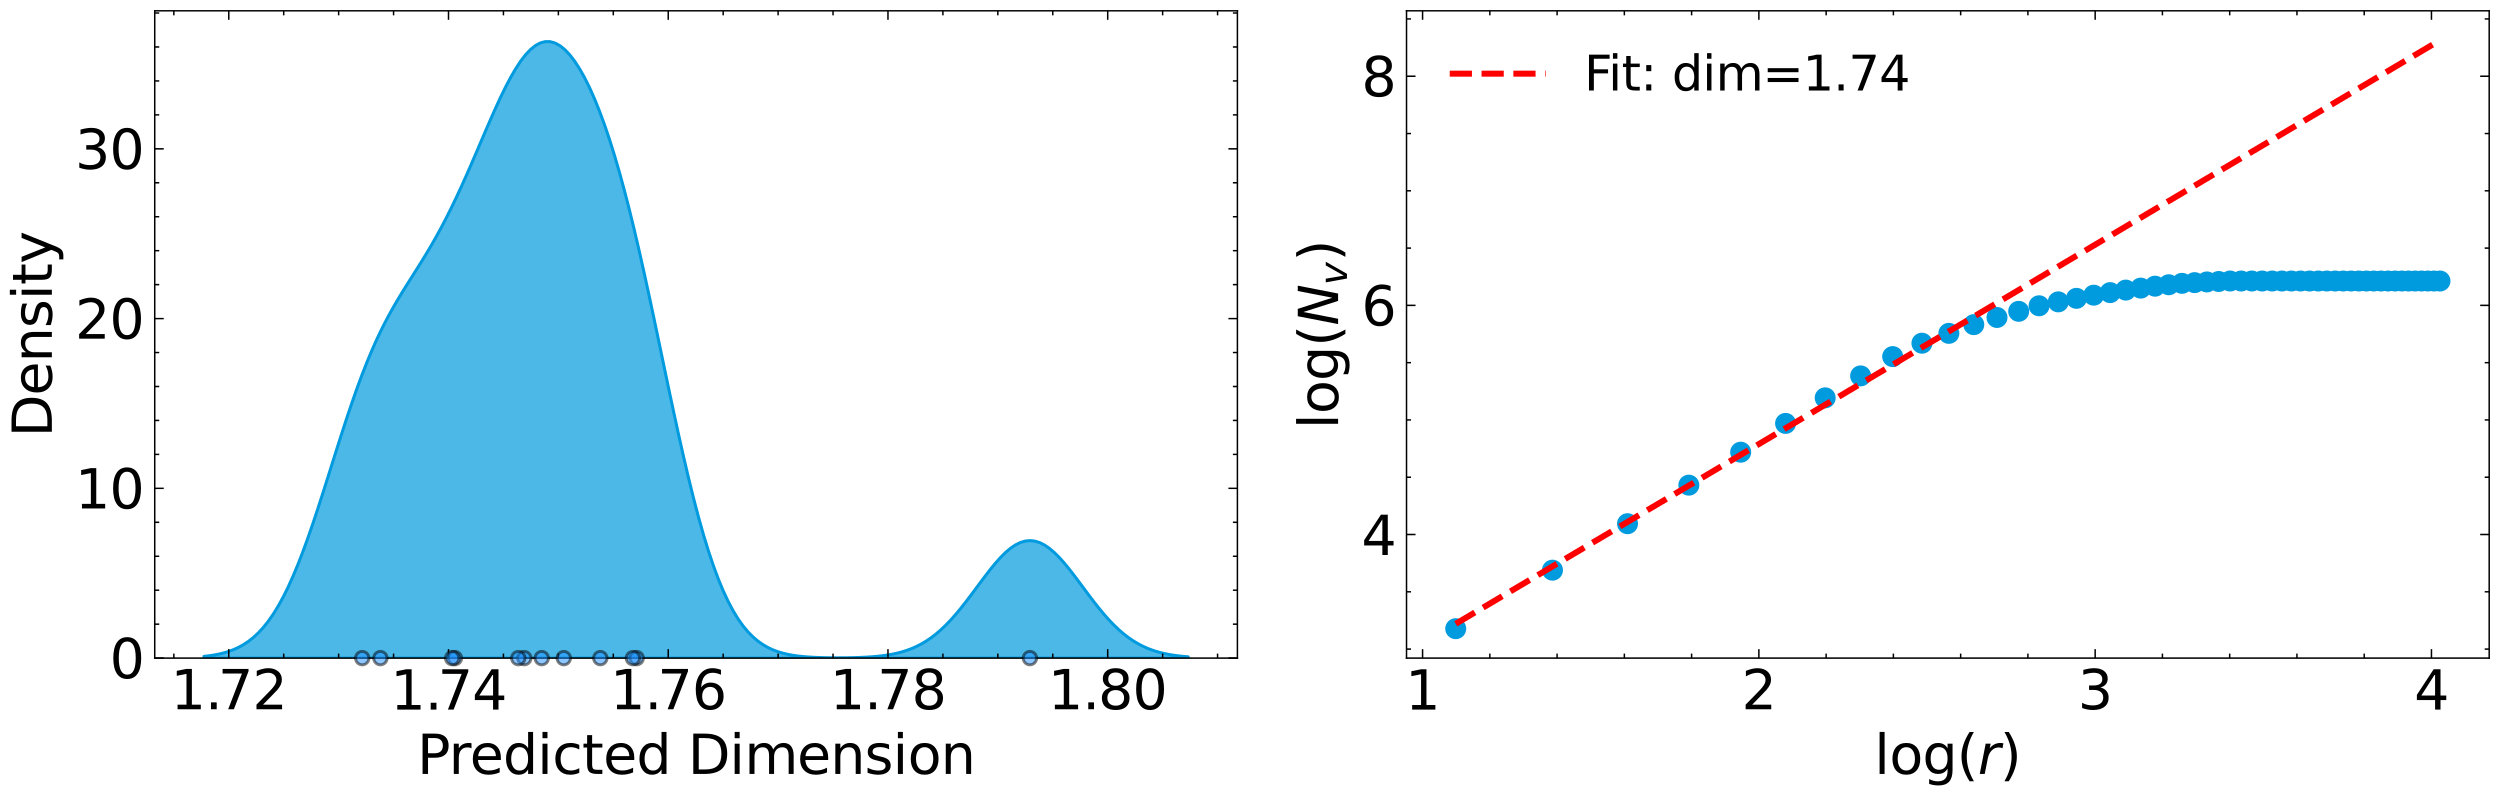 <?xml version="1.0" encoding="utf-8" standalone="no"?>
<!DOCTYPE svg PUBLIC "-//W3C//DTD SVG 1.1//EN"
  "http://www.w3.org/Graphics/SVG/1.1/DTD/svg11.dtd">
<svg xmlns:xlink="http://www.w3.org/1999/xlink" width="833.068pt" height="265.281pt" viewBox="0 0 833.068 265.281" xmlns="http://www.w3.org/2000/svg" version="1.1">
 <defs>
  <style type="text/css">*{stroke-linejoin: round; stroke-linecap: butt}</style>
 </defs>
 <g id="figure_1">
  <g id="patch_1">
   <path d="M 0 265.281 
L 833.068 265.281 
L 833.068 0 
L 0 0 
z
" style="fill: #ffffff"/>
  </g>
  <g id="axes_1">
   <g id="patch_2">
    <path d="M 51.561 219.3 
L 412.337 219.3 
L 412.337 3.6 
L 51.561 3.6 
z
" style="fill: #ffffff"/>
   </g>
   <g id="PolyCollection_1">
    <defs>
     <path id="m82ba8db205" d="M 67.96 -46.563 
L 67.96 -45.981 
L 69.608 -45.981 
L 71.256 -45.981 
L 72.904 -45.981 
L 74.552 -45.981 
L 76.2 -45.981 
L 77.848 -45.981 
L 79.496 -45.981 
L 81.145 -45.981 
L 82.793 -45.981 
L 84.441 -45.981 
L 86.089 -45.981 
L 87.737 -45.981 
L 89.385 -45.981 
L 91.033 -45.981 
L 92.682 -45.981 
L 94.33 -45.981 
L 95.978 -45.981 
L 97.626 -45.981 
L 99.274 -45.981 
L 100.922 -45.981 
L 102.57 -45.981 
L 104.218 -45.981 
L 105.867 -45.981 
L 107.515 -45.981 
L 109.163 -45.981 
L 110.811 -45.981 
L 112.459 -45.981 
L 114.107 -45.981 
L 115.755 -45.981 
L 117.404 -45.981 
L 119.052 -45.981 
L 120.7 -45.981 
L 122.348 -45.981 
L 123.996 -45.981 
L 125.644 -45.981 
L 127.292 -45.981 
L 128.94 -45.981 
L 130.589 -45.981 
L 132.237 -45.981 
L 133.885 -45.981 
L 135.533 -45.981 
L 137.181 -45.981 
L 138.829 -45.981 
L 140.477 -45.981 
L 142.126 -45.981 
L 143.774 -45.981 
L 145.422 -45.981 
L 147.07 -45.981 
L 148.718 -45.981 
L 150.366 -45.981 
L 152.014 -45.981 
L 153.662 -45.981 
L 155.311 -45.981 
L 156.959 -45.981 
L 158.607 -45.981 
L 160.255 -45.981 
L 161.903 -45.981 
L 163.551 -45.981 
L 165.199 -45.981 
L 166.848 -45.981 
L 168.496 -45.981 
L 170.144 -45.981 
L 171.792 -45.981 
L 173.44 -45.981 
L 175.088 -45.981 
L 176.736 -45.981 
L 178.384 -45.981 
L 180.033 -45.981 
L 181.681 -45.981 
L 183.329 -45.981 
L 184.977 -45.981 
L 186.625 -45.981 
L 188.273 -45.981 
L 189.921 -45.981 
L 191.57 -45.981 
L 193.218 -45.981 
L 194.866 -45.981 
L 196.514 -45.981 
L 198.162 -45.981 
L 199.81 -45.981 
L 201.458 -45.981 
L 203.107 -45.981 
L 204.755 -45.981 
L 206.403 -45.981 
L 208.051 -45.981 
L 209.699 -45.981 
L 211.347 -45.981 
L 212.995 -45.981 
L 214.643 -45.981 
L 216.292 -45.981 
L 217.94 -45.981 
L 219.588 -45.981 
L 221.236 -45.981 
L 222.884 -45.981 
L 224.532 -45.981 
L 226.18 -45.981 
L 227.829 -45.981 
L 229.477 -45.981 
L 231.125 -45.981 
L 232.773 -45.981 
L 234.421 -45.981 
L 236.069 -45.981 
L 237.717 -45.981 
L 239.365 -45.981 
L 241.014 -45.981 
L 242.662 -45.981 
L 244.31 -45.981 
L 245.958 -45.981 
L 247.606 -45.981 
L 249.254 -45.981 
L 250.902 -45.981 
L 252.551 -45.981 
L 254.199 -45.981 
L 255.847 -45.981 
L 257.495 -45.981 
L 259.143 -45.981 
L 260.791 -45.981 
L 262.439 -45.981 
L 264.087 -45.981 
L 265.736 -45.981 
L 267.384 -45.981 
L 269.032 -45.981 
L 270.68 -45.981 
L 272.328 -45.981 
L 273.976 -45.981 
L 275.624 -45.981 
L 277.273 -45.981 
L 278.921 -45.981 
L 280.569 -45.981 
L 282.217 -45.981 
L 283.865 -45.981 
L 285.513 -45.981 
L 287.161 -45.981 
L 288.809 -45.981 
L 290.458 -45.981 
L 292.106 -45.981 
L 293.754 -45.981 
L 295.402 -45.981 
L 297.05 -45.981 
L 298.698 -45.981 
L 300.346 -45.981 
L 301.995 -45.981 
L 303.643 -45.981 
L 305.291 -45.981 
L 306.939 -45.981 
L 308.587 -45.981 
L 310.235 -45.981 
L 311.883 -45.981 
L 313.531 -45.981 
L 315.18 -45.981 
L 316.828 -45.981 
L 318.476 -45.981 
L 320.124 -45.981 
L 321.772 -45.981 
L 323.42 -45.981 
L 325.068 -45.981 
L 326.717 -45.981 
L 328.365 -45.981 
L 330.013 -45.981 
L 331.661 -45.981 
L 333.309 -45.981 
L 334.957 -45.981 
L 336.605 -45.981 
L 338.253 -45.981 
L 339.902 -45.981 
L 341.55 -45.981 
L 343.198 -45.981 
L 344.846 -45.981 
L 346.494 -45.981 
L 348.142 -45.981 
L 349.79 -45.981 
L 351.439 -45.981 
L 353.087 -45.981 
L 354.735 -45.981 
L 356.383 -45.981 
L 358.031 -45.981 
L 359.679 -45.981 
L 361.327 -45.981 
L 362.975 -45.981 
L 364.624 -45.981 
L 366.272 -45.981 
L 367.92 -45.981 
L 369.568 -45.981 
L 371.216 -45.981 
L 372.864 -45.981 
L 374.512 -45.981 
L 376.161 -45.981 
L 377.809 -45.981 
L 379.457 -45.981 
L 381.105 -45.981 
L 382.753 -45.981 
L 384.401 -45.981 
L 386.049 -45.981 
L 387.697 -45.981 
L 389.346 -45.981 
L 390.994 -45.981 
L 392.642 -45.981 
L 394.29 -45.981 
L 395.938 -45.981 
L 395.938 -46.416 
L 395.938 -46.416 
L 394.29 -46.554 
L 392.642 -46.731 
L 390.994 -46.953 
L 389.346 -47.229 
L 387.697 -47.571 
L 386.049 -47.988 
L 384.401 -48.492 
L 382.753 -49.095 
L 381.105 -49.81 
L 379.457 -50.647 
L 377.809 -51.618 
L 376.161 -52.73 
L 374.512 -53.992 
L 372.864 -55.407 
L 371.216 -56.974 
L 369.568 -58.689 
L 367.92 -60.544 
L 366.272 -62.524 
L 364.624 -64.608 
L 362.975 -66.771 
L 361.327 -68.983 
L 359.679 -71.207 
L 358.031 -73.404 
L 356.383 -75.532 
L 354.735 -77.546 
L 353.087 -79.403 
L 351.439 -81.059 
L 349.79 -82.475 
L 348.142 -83.617 
L 346.494 -84.454 
L 344.846 -84.966 
L 343.198 -85.139 
L 341.55 -84.969 
L 339.902 -84.46 
L 338.253 -83.626 
L 336.605 -82.487 
L 334.957 -81.073 
L 333.309 -79.419 
L 331.661 -77.564 
L 330.013 -75.551 
L 328.365 -73.424 
L 326.717 -71.228 
L 325.068 -69.004 
L 323.42 -66.792 
L 321.772 -64.628 
L 320.124 -62.543 
L 318.476 -60.562 
L 316.828 -58.706 
L 315.18 -56.989 
L 313.531 -55.421 
L 311.883 -54.005 
L 310.235 -52.742 
L 308.587 -51.627 
L 306.939 -50.656 
L 305.291 -49.817 
L 303.643 -49.102 
L 301.995 -48.497 
L 300.346 -47.992 
L 298.698 -47.575 
L 297.05 -47.233 
L 295.402 -46.956 
L 293.754 -46.734 
L 292.106 -46.558 
L 290.458 -46.42 
L 288.809 -46.314 
L 287.161 -46.233 
L 285.513 -46.173 
L 283.865 -46.13 
L 282.217 -46.102 
L 280.569 -46.086 
L 278.921 -46.083 
L 277.273 -46.091 
L 275.624 -46.112 
L 273.976 -46.147 
L 272.328 -46.201 
L 270.68 -46.276 
L 269.032 -46.38 
L 267.384 -46.519 
L 265.736 -46.702 
L 264.087 -46.941 
L 262.439 -47.249 
L 260.791 -47.643 
L 259.143 -48.142 
L 257.495 -48.767 
L 255.847 -49.542 
L 254.199 -50.496 
L 252.551 -51.657 
L 250.902 -53.058 
L 249.254 -54.731 
L 247.606 -56.712 
L 245.958 -59.033 
L 244.31 -61.729 
L 242.662 -64.828 
L 241.014 -68.357 
L 239.365 -72.336 
L 237.717 -76.781 
L 236.069 -81.696 
L 234.421 -87.079 
L 232.773 -92.918 
L 231.125 -99.188 
L 229.477 -105.856 
L 227.829 -112.879 
L 226.18 -120.204 
L 224.532 -127.77 
L 222.884 -135.511 
L 221.236 -143.357 
L 219.588 -151.234 
L 217.94 -159.073 
L 216.292 -166.803 
L 214.643 -174.361 
L 212.995 -181.692 
L 211.347 -188.745 
L 209.699 -195.483 
L 208.051 -201.874 
L 206.403 -207.898 
L 204.755 -213.541 
L 203.107 -218.796 
L 201.458 -223.662 
L 199.81 -228.141 
L 198.162 -232.234 
L 196.514 -235.946 
L 194.866 -239.276 
L 193.218 -242.222 
L 191.57 -244.78 
L 189.921 -246.942 
L 188.273 -248.697 
L 186.625 -250.032 
L 184.977 -250.936 
L 183.329 -251.398 
L 181.681 -251.409 
L 180.033 -250.968 
L 178.384 -250.076 
L 176.736 -248.743 
L 175.088 -246.988 
L 173.44 -244.834 
L 171.792 -242.313 
L 170.144 -239.463 
L 168.496 -236.328 
L 166.848 -232.954 
L 165.199 -229.39 
L 163.551 -225.684 
L 161.903 -221.885 
L 160.255 -218.039 
L 158.607 -214.187 
L 156.959 -210.366 
L 155.311 -206.61 
L 153.662 -202.946 
L 152.014 -199.393 
L 150.366 -195.967 
L 148.718 -192.678 
L 147.07 -189.527 
L 145.422 -186.511 
L 143.774 -183.621 
L 142.126 -180.84 
L 140.477 -178.148 
L 138.829 -175.517 
L 137.181 -172.915 
L 135.533 -170.308 
L 133.885 -167.656 
L 132.237 -164.919 
L 130.589 -162.059 
L 128.94 -159.037 
L 127.292 -155.819 
L 125.644 -152.379 
L 123.996 -148.696 
L 122.348 -144.758 
L 120.7 -140.563 
L 119.052 -136.12 
L 117.404 -131.448 
L 115.755 -126.576 
L 114.107 -121.54 
L 112.459 -116.387 
L 110.811 -111.167 
L 109.163 -105.933 
L 107.515 -100.74 
L 105.867 -95.644 
L 104.218 -90.696 
L 102.57 -85.942 
L 100.922 -81.424 
L 99.274 -77.176 
L 97.626 -73.223 
L 95.978 -69.583 
L 94.33 -66.267 
L 92.682 -63.276 
L 91.033 -60.607 
L 89.385 -58.249 
L 87.737 -56.186 
L 86.089 -54.4 
L 84.441 -52.869 
L 82.793 -51.57 
L 81.145 -50.477 
L 79.496 -49.568 
L 77.848 -48.819 
L 76.2 -48.207 
L 74.552 -47.712 
L 72.904 -47.316 
L 71.256 -47.002 
L 69.608 -46.755 
L 67.96 -46.563 
z
" style="stroke: #009ade"/>
    </defs>
    <g clip-path="url(#pd7ff4233c7)">
     <use xlink:href="#m82ba8db205" x="0" y="265.281" style="fill: #009ade; fill-opacity: 0.7; stroke: #009ade"/>
    </g>
   </g>
   <g id="matplotlib.axis_1">
    <g id="xtick_1">
     <g id="line2d_1">
      <defs>
       <path id="m16990b7c4b" d="M 0 0 
L 0 -3 
" style="stroke: #000000; stroke-width: 0.5"/>
      </defs>
      <g>
       <use xlink:href="#m16990b7c4b" x="76.233" y="219.3" style="stroke: #000000; stroke-width: 0.5"/>
      </g>
     </g>
     <g id="line2d_2">
      <defs>
       <path id="m3d08ae9258" d="M 0 0 
L 0 3 
" style="stroke: #000000; stroke-width: 0.5"/>
      </defs>
      <g>
       <use xlink:href="#m3d08ae9258" x="76.233" y="3.6" style="stroke: #000000; stroke-width: 0.5"/>
      </g>
     </g>
     <g id="text_1">
      <!-- $\mathdefault{1.72}$ -->
      <g transform="translate(56.883 236.477) scale(0.18 -0.18)">
       <defs>
        <path id="DejaVuSans-31" d="M 794 531 
L 1825 531 
L 1825 4091 
L 703 3866 
L 703 4441 
L 1819 4666 
L 2450 4666 
L 2450 531 
L 3481 531 
L 3481 0 
L 794 0 
L 794 531 
z
" transform="scale(0.016)"/>
        <path id="DejaVuSans-2e" d="M 684 794 
L 1344 794 
L 1344 0 
L 684 0 
L 684 794 
z
" transform="scale(0.016)"/>
        <path id="DejaVuSans-37" d="M 525 4666 
L 3525 4666 
L 3525 4397 
L 1831 0 
L 1172 0 
L 2766 4134 
L 525 4134 
L 525 4666 
z
" transform="scale(0.016)"/>
        <path id="DejaVuSans-32" d="M 1228 531 
L 3431 531 
L 3431 0 
L 469 0 
L 469 531 
Q 828 903 1448 1529 
Q 2069 2156 2228 2338 
Q 2531 2678 2651 2914 
Q 2772 3150 2772 3378 
Q 2772 3750 2511 3984 
Q 2250 4219 1831 4219 
Q 1534 4219 1204 4116 
Q 875 4013 500 3803 
L 500 4441 
Q 881 4594 1212 4672 
Q 1544 4750 1819 4750 
Q 2544 4750 2975 4387 
Q 3406 4025 3406 3419 
Q 3406 3131 3298 2873 
Q 3191 2616 2906 2266 
Q 2828 2175 2409 1742 
Q 1991 1309 1228 531 
z
" transform="scale(0.016)"/>
       </defs>
       <use xlink:href="#DejaVuSans-31" transform="translate(0 0.781)"/>
       <use xlink:href="#DejaVuSans-2e" transform="translate(63.623 0.781)"/>
       <use xlink:href="#DejaVuSans-37" transform="translate(87.66 0.781)"/>
       <use xlink:href="#DejaVuSans-32" transform="translate(151.283 0.781)"/>
      </g>
     </g>
    </g>
    <g id="xtick_2">
     <g id="line2d_3">
      <g>
       <use xlink:href="#m16990b7c4b" x="149.453" y="219.3" style="stroke: #000000; stroke-width: 0.5"/>
      </g>
     </g>
     <g id="line2d_4">
      <g>
       <use xlink:href="#m3d08ae9258" x="149.453" y="3.6" style="stroke: #000000; stroke-width: 0.5"/>
      </g>
     </g>
     <g id="text_2">
      <!-- $\mathdefault{1.74}$ -->
      <g transform="translate(130.103 236.477) scale(0.18 -0.18)">
       <defs>
        <path id="DejaVuSans-34" d="M 2419 4116 
L 825 1625 
L 2419 1625 
L 2419 4116 
z
M 2253 4666 
L 3047 4666 
L 3047 1625 
L 3713 1625 
L 3713 1100 
L 3047 1100 
L 3047 0 
L 2419 0 
L 2419 1100 
L 313 1100 
L 313 1709 
L 2253 4666 
z
" transform="scale(0.016)"/>
       </defs>
       <use xlink:href="#DejaVuSans-31" transform="translate(0 0.094)"/>
       <use xlink:href="#DejaVuSans-2e" transform="translate(63.623 0.094)"/>
       <use xlink:href="#DejaVuSans-37" transform="translate(87.66 0.094)"/>
       <use xlink:href="#DejaVuSans-34" transform="translate(151.283 0.094)"/>
      </g>
     </g>
    </g>
    <g id="xtick_3">
     <g id="line2d_5">
      <g>
       <use xlink:href="#m16990b7c4b" x="222.674" y="219.3" style="stroke: #000000; stroke-width: 0.5"/>
      </g>
     </g>
     <g id="line2d_6">
      <g>
       <use xlink:href="#m3d08ae9258" x="222.674" y="3.6" style="stroke: #000000; stroke-width: 0.5"/>
      </g>
     </g>
     <g id="text_3">
      <!-- $\mathdefault{1.76}$ -->
      <g transform="translate(203.324 236.477) scale(0.18 -0.18)">
       <defs>
        <path id="DejaVuSans-36" d="M 2113 2584 
Q 1688 2584 1439 2293 
Q 1191 2003 1191 1497 
Q 1191 994 1439 701 
Q 1688 409 2113 409 
Q 2538 409 2786 701 
Q 3034 994 3034 1497 
Q 3034 2003 2786 2293 
Q 2538 2584 2113 2584 
z
M 3366 4563 
L 3366 3988 
Q 3128 4100 2886 4159 
Q 2644 4219 2406 4219 
Q 1781 4219 1451 3797 
Q 1122 3375 1075 2522 
Q 1259 2794 1537 2939 
Q 1816 3084 2150 3084 
Q 2853 3084 3261 2657 
Q 3669 2231 3669 1497 
Q 3669 778 3244 343 
Q 2819 -91 2113 -91 
Q 1303 -91 875 529 
Q 447 1150 447 2328 
Q 447 3434 972 4092 
Q 1497 4750 2381 4750 
Q 2619 4750 2861 4703 
Q 3103 4656 3366 4563 
z
" transform="scale(0.016)"/>
       </defs>
       <use xlink:href="#DejaVuSans-31" transform="translate(0 0.781)"/>
       <use xlink:href="#DejaVuSans-2e" transform="translate(63.623 0.781)"/>
       <use xlink:href="#DejaVuSans-37" transform="translate(87.66 0.781)"/>
       <use xlink:href="#DejaVuSans-36" transform="translate(151.283 0.781)"/>
      </g>
     </g>
    </g>
    <g id="xtick_4">
     <g id="line2d_7">
      <g>
       <use xlink:href="#m16990b7c4b" x="295.894" y="219.3" style="stroke: #000000; stroke-width: 0.5"/>
      </g>
     </g>
     <g id="line2d_8">
      <g>
       <use xlink:href="#m3d08ae9258" x="295.894" y="3.6" style="stroke: #000000; stroke-width: 0.5"/>
      </g>
     </g>
     <g id="text_4">
      <!-- $\mathdefault{1.78}$ -->
      <g transform="translate(276.544 236.477) scale(0.18 -0.18)">
       <defs>
        <path id="DejaVuSans-38" d="M 2034 2216 
Q 1584 2216 1326 1975 
Q 1069 1734 1069 1313 
Q 1069 891 1326 650 
Q 1584 409 2034 409 
Q 2484 409 2743 651 
Q 3003 894 3003 1313 
Q 3003 1734 2745 1975 
Q 2488 2216 2034 2216 
z
M 1403 2484 
Q 997 2584 770 2862 
Q 544 3141 544 3541 
Q 544 4100 942 4425 
Q 1341 4750 2034 4750 
Q 2731 4750 3128 4425 
Q 3525 4100 3525 3541 
Q 3525 3141 3298 2862 
Q 3072 2584 2669 2484 
Q 3125 2378 3379 2068 
Q 3634 1759 3634 1313 
Q 3634 634 3220 271 
Q 2806 -91 2034 -91 
Q 1263 -91 848 271 
Q 434 634 434 1313 
Q 434 1759 690 2068 
Q 947 2378 1403 2484 
z
M 1172 3481 
Q 1172 3119 1398 2916 
Q 1625 2713 2034 2713 
Q 2441 2713 2670 2916 
Q 2900 3119 2900 3481 
Q 2900 3844 2670 4047 
Q 2441 4250 2034 4250 
Q 1625 4250 1398 4047 
Q 1172 3844 1172 3481 
z
" transform="scale(0.016)"/>
       </defs>
       <use xlink:href="#DejaVuSans-31" transform="translate(0 0.781)"/>
       <use xlink:href="#DejaVuSans-2e" transform="translate(63.623 0.781)"/>
       <use xlink:href="#DejaVuSans-37" transform="translate(87.66 0.781)"/>
       <use xlink:href="#DejaVuSans-38" transform="translate(151.283 0.781)"/>
      </g>
     </g>
    </g>
    <g id="xtick_5">
     <g id="line2d_9">
      <g>
       <use xlink:href="#m16990b7c4b" x="369.115" y="219.3" style="stroke: #000000; stroke-width: 0.5"/>
      </g>
     </g>
     <g id="line2d_10">
      <g>
       <use xlink:href="#m3d08ae9258" x="369.115" y="3.6" style="stroke: #000000; stroke-width: 0.5"/>
      </g>
     </g>
     <g id="text_5">
      <!-- $\mathdefault{1.80}$ -->
      <g transform="translate(349.225 236.477) scale(0.18 -0.18)">
       <defs>
        <path id="DejaVuSans-30" d="M 2034 4250 
Q 1547 4250 1301 3770 
Q 1056 3291 1056 2328 
Q 1056 1369 1301 889 
Q 1547 409 2034 409 
Q 2525 409 2770 889 
Q 3016 1369 3016 2328 
Q 3016 3291 2770 3770 
Q 2525 4250 2034 4250 
z
M 2034 4750 
Q 2819 4750 3233 4129 
Q 3647 3509 3647 2328 
Q 3647 1150 3233 529 
Q 2819 -91 2034 -91 
Q 1250 -91 836 529 
Q 422 1150 422 2328 
Q 422 3509 836 4129 
Q 1250 4750 2034 4750 
z
" transform="scale(0.016)"/>
       </defs>
       <use xlink:href="#DejaVuSans-31" transform="translate(0 0.781)"/>
       <use xlink:href="#DejaVuSans-2e" transform="translate(63.623 0.781)"/>
       <use xlink:href="#DejaVuSans-38" transform="translate(92.785 0.781)"/>
       <use xlink:href="#DejaVuSans-30" transform="translate(156.408 0.781)"/>
      </g>
     </g>
    </g>
    <g id="xtick_6">
     <g id="line2d_11">
      <defs>
       <path id="m9a72160977" d="M 0 0 
L 0 -1.5 
" style="stroke: #000000; stroke-width: 0.5"/>
      </defs>
      <g>
       <use xlink:href="#m9a72160977" x="57.928" y="219.3" style="stroke: #000000; stroke-width: 0.5"/>
      </g>
     </g>
     <g id="line2d_12">
      <defs>
       <path id="m56d1da1049" d="M 0 0 
L 0 1.5 
" style="stroke: #000000; stroke-width: 0.5"/>
      </defs>
      <g>
       <use xlink:href="#m56d1da1049" x="57.928" y="3.6" style="stroke: #000000; stroke-width: 0.5"/>
      </g>
     </g>
    </g>
    <g id="xtick_7">
     <g id="line2d_13">
      <g>
       <use xlink:href="#m9a72160977" x="94.538" y="219.3" style="stroke: #000000; stroke-width: 0.5"/>
      </g>
     </g>
     <g id="line2d_14">
      <g>
       <use xlink:href="#m56d1da1049" x="94.538" y="3.6" style="stroke: #000000; stroke-width: 0.5"/>
      </g>
     </g>
    </g>
    <g id="xtick_8">
     <g id="line2d_15">
      <g>
       <use xlink:href="#m9a72160977" x="112.843" y="219.3" style="stroke: #000000; stroke-width: 0.5"/>
      </g>
     </g>
     <g id="line2d_16">
      <g>
       <use xlink:href="#m56d1da1049" x="112.843" y="3.6" style="stroke: #000000; stroke-width: 0.5"/>
      </g>
     </g>
    </g>
    <g id="xtick_9">
     <g id="line2d_17">
      <g>
       <use xlink:href="#m9a72160977" x="131.148" y="219.3" style="stroke: #000000; stroke-width: 0.5"/>
      </g>
     </g>
     <g id="line2d_18">
      <g>
       <use xlink:href="#m56d1da1049" x="131.148" y="3.6" style="stroke: #000000; stroke-width: 0.5"/>
      </g>
     </g>
    </g>
    <g id="xtick_10">
     <g id="line2d_19">
      <g>
       <use xlink:href="#m9a72160977" x="167.759" y="219.3" style="stroke: #000000; stroke-width: 0.5"/>
      </g>
     </g>
     <g id="line2d_20">
      <g>
       <use xlink:href="#m56d1da1049" x="167.759" y="3.6" style="stroke: #000000; stroke-width: 0.5"/>
      </g>
     </g>
    </g>
    <g id="xtick_11">
     <g id="line2d_21">
      <g>
       <use xlink:href="#m9a72160977" x="186.064" y="219.3" style="stroke: #000000; stroke-width: 0.5"/>
      </g>
     </g>
     <g id="line2d_22">
      <g>
       <use xlink:href="#m56d1da1049" x="186.064" y="3.6" style="stroke: #000000; stroke-width: 0.5"/>
      </g>
     </g>
    </g>
    <g id="xtick_12">
     <g id="line2d_23">
      <g>
       <use xlink:href="#m9a72160977" x="204.369" y="219.3" style="stroke: #000000; stroke-width: 0.5"/>
      </g>
     </g>
     <g id="line2d_24">
      <g>
       <use xlink:href="#m56d1da1049" x="204.369" y="3.6" style="stroke: #000000; stroke-width: 0.5"/>
      </g>
     </g>
    </g>
    <g id="xtick_13">
     <g id="line2d_25">
      <g>
       <use xlink:href="#m9a72160977" x="240.979" y="219.3" style="stroke: #000000; stroke-width: 0.5"/>
      </g>
     </g>
     <g id="line2d_26">
      <g>
       <use xlink:href="#m56d1da1049" x="240.979" y="3.6" style="stroke: #000000; stroke-width: 0.5"/>
      </g>
     </g>
    </g>
    <g id="xtick_14">
     <g id="line2d_27">
      <g>
       <use xlink:href="#m9a72160977" x="259.284" y="219.3" style="stroke: #000000; stroke-width: 0.5"/>
      </g>
     </g>
     <g id="line2d_28">
      <g>
       <use xlink:href="#m56d1da1049" x="259.284" y="3.6" style="stroke: #000000; stroke-width: 0.5"/>
      </g>
     </g>
    </g>
    <g id="xtick_15">
     <g id="line2d_29">
      <g>
       <use xlink:href="#m9a72160977" x="277.589" y="219.3" style="stroke: #000000; stroke-width: 0.5"/>
      </g>
     </g>
     <g id="line2d_30">
      <g>
       <use xlink:href="#m56d1da1049" x="277.589" y="3.6" style="stroke: #000000; stroke-width: 0.5"/>
      </g>
     </g>
    </g>
    <g id="xtick_16">
     <g id="line2d_31">
      <g>
       <use xlink:href="#m9a72160977" x="314.199" y="219.3" style="stroke: #000000; stroke-width: 0.5"/>
      </g>
     </g>
     <g id="line2d_32">
      <g>
       <use xlink:href="#m56d1da1049" x="314.199" y="3.6" style="stroke: #000000; stroke-width: 0.5"/>
      </g>
     </g>
    </g>
    <g id="xtick_17">
     <g id="line2d_33">
      <g>
       <use xlink:href="#m9a72160977" x="332.504" y="219.3" style="stroke: #000000; stroke-width: 0.5"/>
      </g>
     </g>
     <g id="line2d_34">
      <g>
       <use xlink:href="#m56d1da1049" x="332.504" y="3.6" style="stroke: #000000; stroke-width: 0.5"/>
      </g>
     </g>
    </g>
    <g id="xtick_18">
     <g id="line2d_35">
      <g>
       <use xlink:href="#m9a72160977" x="350.809" y="219.3" style="stroke: #000000; stroke-width: 0.5"/>
      </g>
     </g>
     <g id="line2d_36">
      <g>
       <use xlink:href="#m56d1da1049" x="350.809" y="3.6" style="stroke: #000000; stroke-width: 0.5"/>
      </g>
     </g>
    </g>
    <g id="xtick_19">
     <g id="line2d_37">
      <g>
       <use xlink:href="#m9a72160977" x="387.42" y="219.3" style="stroke: #000000; stroke-width: 0.5"/>
      </g>
     </g>
     <g id="line2d_38">
      <g>
       <use xlink:href="#m56d1da1049" x="387.42" y="3.6" style="stroke: #000000; stroke-width: 0.5"/>
      </g>
     </g>
    </g>
    <g id="xtick_20">
     <g id="line2d_39">
      <g>
       <use xlink:href="#m9a72160977" x="405.725" y="219.3" style="stroke: #000000; stroke-width: 0.5"/>
      </g>
     </g>
     <g id="line2d_40">
      <g>
       <use xlink:href="#m56d1da1049" x="405.725" y="3.6" style="stroke: #000000; stroke-width: 0.5"/>
      </g>
     </g>
    </g>
    <g id="text_6">
     <!-- Predicted Dimension -->
     <g transform="translate(139.004 257.898) scale(0.18 -0.18)">
      <defs>
       <path id="DejaVuSans-50" d="M 1259 4147 
L 1259 2394 
L 2053 2394 
Q 2494 2394 2734 2622 
Q 2975 2850 2975 3272 
Q 2975 3691 2734 3919 
Q 2494 4147 2053 4147 
L 1259 4147 
z
M 628 4666 
L 2053 4666 
Q 2838 4666 3239 4311 
Q 3641 3956 3641 3272 
Q 3641 2581 3239 2228 
Q 2838 1875 2053 1875 
L 1259 1875 
L 1259 0 
L 628 0 
L 628 4666 
z
" transform="scale(0.016)"/>
       <path id="DejaVuSans-72" d="M 2631 2963 
Q 2534 3019 2420 3045 
Q 2306 3072 2169 3072 
Q 1681 3072 1420 2755 
Q 1159 2438 1159 1844 
L 1159 0 
L 581 0 
L 581 3500 
L 1159 3500 
L 1159 2956 
Q 1341 3275 1631 3429 
Q 1922 3584 2338 3584 
Q 2397 3584 2469 3576 
Q 2541 3569 2628 3553 
L 2631 2963 
z
" transform="scale(0.016)"/>
       <path id="DejaVuSans-65" d="M 3597 1894 
L 3597 1613 
L 953 1613 
Q 991 1019 1311 708 
Q 1631 397 2203 397 
Q 2534 397 2845 478 
Q 3156 559 3463 722 
L 3463 178 
Q 3153 47 2828 -22 
Q 2503 -91 2169 -91 
Q 1331 -91 842 396 
Q 353 884 353 1716 
Q 353 2575 817 3079 
Q 1281 3584 2069 3584 
Q 2775 3584 3186 3129 
Q 3597 2675 3597 1894 
z
M 3022 2063 
Q 3016 2534 2758 2815 
Q 2500 3097 2075 3097 
Q 1594 3097 1305 2825 
Q 1016 2553 972 2059 
L 3022 2063 
z
" transform="scale(0.016)"/>
       <path id="DejaVuSans-64" d="M 2906 2969 
L 2906 4863 
L 3481 4863 
L 3481 0 
L 2906 0 
L 2906 525 
Q 2725 213 2448 61 
Q 2172 -91 1784 -91 
Q 1150 -91 751 415 
Q 353 922 353 1747 
Q 353 2572 751 3078 
Q 1150 3584 1784 3584 
Q 2172 3584 2448 3432 
Q 2725 3281 2906 2969 
z
M 947 1747 
Q 947 1113 1208 752 
Q 1469 391 1925 391 
Q 2381 391 2643 752 
Q 2906 1113 2906 1747 
Q 2906 2381 2643 2742 
Q 2381 3103 1925 3103 
Q 1469 3103 1208 2742 
Q 947 2381 947 1747 
z
" transform="scale(0.016)"/>
       <path id="DejaVuSans-69" d="M 603 3500 
L 1178 3500 
L 1178 0 
L 603 0 
L 603 3500 
z
M 603 4863 
L 1178 4863 
L 1178 4134 
L 603 4134 
L 603 4863 
z
" transform="scale(0.016)"/>
       <path id="DejaVuSans-63" d="M 3122 3366 
L 3122 2828 
Q 2878 2963 2633 3030 
Q 2388 3097 2138 3097 
Q 1578 3097 1268 2742 
Q 959 2388 959 1747 
Q 959 1106 1268 751 
Q 1578 397 2138 397 
Q 2388 397 2633 464 
Q 2878 531 3122 666 
L 3122 134 
Q 2881 22 2623 -34 
Q 2366 -91 2075 -91 
Q 1284 -91 818 406 
Q 353 903 353 1747 
Q 353 2603 823 3093 
Q 1294 3584 2113 3584 
Q 2378 3584 2631 3529 
Q 2884 3475 3122 3366 
z
" transform="scale(0.016)"/>
       <path id="DejaVuSans-74" d="M 1172 4494 
L 1172 3500 
L 2356 3500 
L 2356 3053 
L 1172 3053 
L 1172 1153 
Q 1172 725 1289 603 
Q 1406 481 1766 481 
L 2356 481 
L 2356 0 
L 1766 0 
Q 1100 0 847 248 
Q 594 497 594 1153 
L 594 3053 
L 172 3053 
L 172 3500 
L 594 3500 
L 594 4494 
L 1172 4494 
z
" transform="scale(0.016)"/>
       <path id="DejaVuSans-20" transform="scale(0.016)"/>
       <path id="DejaVuSans-44" d="M 1259 4147 
L 1259 519 
L 2022 519 
Q 2988 519 3436 956 
Q 3884 1394 3884 2338 
Q 3884 3275 3436 3711 
Q 2988 4147 2022 4147 
L 1259 4147 
z
M 628 4666 
L 1925 4666 
Q 3281 4666 3915 4102 
Q 4550 3538 4550 2338 
Q 4550 1131 3912 565 
Q 3275 0 1925 0 
L 628 0 
L 628 4666 
z
" transform="scale(0.016)"/>
       <path id="DejaVuSans-6d" d="M 3328 2828 
Q 3544 3216 3844 3400 
Q 4144 3584 4550 3584 
Q 5097 3584 5394 3201 
Q 5691 2819 5691 2113 
L 5691 0 
L 5113 0 
L 5113 2094 
Q 5113 2597 4934 2840 
Q 4756 3084 4391 3084 
Q 3944 3084 3684 2787 
Q 3425 2491 3425 1978 
L 3425 0 
L 2847 0 
L 2847 2094 
Q 2847 2600 2669 2842 
Q 2491 3084 2119 3084 
Q 1678 3084 1418 2786 
Q 1159 2488 1159 1978 
L 1159 0 
L 581 0 
L 581 3500 
L 1159 3500 
L 1159 2956 
Q 1356 3278 1631 3431 
Q 1906 3584 2284 3584 
Q 2666 3584 2933 3390 
Q 3200 3197 3328 2828 
z
" transform="scale(0.016)"/>
       <path id="DejaVuSans-6e" d="M 3513 2113 
L 3513 0 
L 2938 0 
L 2938 2094 
Q 2938 2591 2744 2837 
Q 2550 3084 2163 3084 
Q 1697 3084 1428 2787 
Q 1159 2491 1159 1978 
L 1159 0 
L 581 0 
L 581 3500 
L 1159 3500 
L 1159 2956 
Q 1366 3272 1645 3428 
Q 1925 3584 2291 3584 
Q 2894 3584 3203 3211 
Q 3513 2838 3513 2113 
z
" transform="scale(0.016)"/>
       <path id="DejaVuSans-73" d="M 2834 3397 
L 2834 2853 
Q 2591 2978 2328 3040 
Q 2066 3103 1784 3103 
Q 1356 3103 1142 2972 
Q 928 2841 928 2578 
Q 928 2378 1081 2264 
Q 1234 2150 1697 2047 
L 1894 2003 
Q 2506 1872 2764 1633 
Q 3022 1394 3022 966 
Q 3022 478 2636 193 
Q 2250 -91 1575 -91 
Q 1294 -91 989 -36 
Q 684 19 347 128 
L 347 722 
Q 666 556 975 473 
Q 1284 391 1588 391 
Q 1994 391 2212 530 
Q 2431 669 2431 922 
Q 2431 1156 2273 1281 
Q 2116 1406 1581 1522 
L 1381 1569 
Q 847 1681 609 1914 
Q 372 2147 372 2553 
Q 372 3047 722 3315 
Q 1072 3584 1716 3584 
Q 2034 3584 2315 3537 
Q 2597 3491 2834 3397 
z
" transform="scale(0.016)"/>
       <path id="DejaVuSans-6f" d="M 1959 3097 
Q 1497 3097 1228 2736 
Q 959 2375 959 1747 
Q 959 1119 1226 758 
Q 1494 397 1959 397 
Q 2419 397 2687 759 
Q 2956 1122 2956 1747 
Q 2956 2369 2687 2733 
Q 2419 3097 1959 3097 
z
M 1959 3584 
Q 2709 3584 3137 3096 
Q 3566 2609 3566 1747 
Q 3566 888 3137 398 
Q 2709 -91 1959 -91 
Q 1206 -91 779 398 
Q 353 888 353 1747 
Q 353 2609 779 3096 
Q 1206 3584 1959 3584 
z
" transform="scale(0.016)"/>
      </defs>
      <use xlink:href="#DejaVuSans-50"/>
      <use xlink:href="#DejaVuSans-72" x="58.553"/>
      <use xlink:href="#DejaVuSans-65" x="97.416"/>
      <use xlink:href="#DejaVuSans-64" x="158.939"/>
      <use xlink:href="#DejaVuSans-69" x="222.416"/>
      <use xlink:href="#DejaVuSans-63" x="250.199"/>
      <use xlink:href="#DejaVuSans-74" x="305.18"/>
      <use xlink:href="#DejaVuSans-65" x="344.389"/>
      <use xlink:href="#DejaVuSans-64" x="405.912"/>
      <use xlink:href="#DejaVuSans-20" x="469.389"/>
      <use xlink:href="#DejaVuSans-44" x="501.176"/>
      <use xlink:href="#DejaVuSans-69" x="578.178"/>
      <use xlink:href="#DejaVuSans-6d" x="605.961"/>
      <use xlink:href="#DejaVuSans-65" x="703.373"/>
      <use xlink:href="#DejaVuSans-6e" x="764.896"/>
      <use xlink:href="#DejaVuSans-73" x="828.275"/>
      <use xlink:href="#DejaVuSans-69" x="880.375"/>
      <use xlink:href="#DejaVuSans-6f" x="908.158"/>
      <use xlink:href="#DejaVuSans-6e" x="969.34"/>
     </g>
    </g>
   </g>
   <g id="matplotlib.axis_2">
    <g id="ytick_1">
     <g id="line2d_41">
      <defs>
       <path id="m0c018dfacd" d="M 0 0 
L 3 0 
" style="stroke: #000000; stroke-width: 0.5"/>
      </defs>
      <g>
       <use xlink:href="#m0c018dfacd" x="51.561" y="219.3" style="stroke: #000000; stroke-width: 0.5"/>
      </g>
     </g>
     <g id="line2d_42">
      <defs>
       <path id="mf3cac76d1b" d="M 0 0 
L -3 0 
" style="stroke: #000000; stroke-width: 0.5"/>
      </defs>
      <g>
       <use xlink:href="#mf3cac76d1b" x="412.337" y="219.3" style="stroke: #000000; stroke-width: 0.5"/>
      </g>
     </g>
     <g id="text_7">
      <!-- $\mathdefault{0}$ -->
      <g transform="translate(36.541 226.139) scale(0.18 -0.18)">
       <use xlink:href="#DejaVuSans-30" transform="translate(0 0.781)"/>
      </g>
     </g>
    </g>
    <g id="ytick_2">
     <g id="line2d_43">
      <g>
       <use xlink:href="#m0c018dfacd" x="51.561" y="162.73" style="stroke: #000000; stroke-width: 0.5"/>
      </g>
     </g>
     <g id="line2d_44">
      <g>
       <use xlink:href="#mf3cac76d1b" x="412.337" y="162.73" style="stroke: #000000; stroke-width: 0.5"/>
      </g>
     </g>
     <g id="text_8">
      <!-- $\mathdefault{10}$ -->
      <g transform="translate(25.021 169.569) scale(0.18 -0.18)">
       <use xlink:href="#DejaVuSans-31" transform="translate(0 0.781)"/>
       <use xlink:href="#DejaVuSans-30" transform="translate(63.623 0.781)"/>
      </g>
     </g>
    </g>
    <g id="ytick_3">
     <g id="line2d_45">
      <g>
       <use xlink:href="#m0c018dfacd" x="51.561" y="106.161" style="stroke: #000000; stroke-width: 0.5"/>
      </g>
     </g>
     <g id="line2d_46">
      <g>
       <use xlink:href="#mf3cac76d1b" x="412.337" y="106.161" style="stroke: #000000; stroke-width: 0.5"/>
      </g>
     </g>
     <g id="text_9">
      <!-- $\mathdefault{20}$ -->
      <g transform="translate(25.021 113) scale(0.18 -0.18)">
       <use xlink:href="#DejaVuSans-32" transform="translate(0 0.781)"/>
       <use xlink:href="#DejaVuSans-30" transform="translate(63.623 0.781)"/>
      </g>
     </g>
    </g>
    <g id="ytick_4">
     <g id="line2d_47">
      <g>
       <use xlink:href="#m0c018dfacd" x="51.561" y="49.591" style="stroke: #000000; stroke-width: 0.5"/>
      </g>
     </g>
     <g id="line2d_48">
      <g>
       <use xlink:href="#mf3cac76d1b" x="412.337" y="49.591" style="stroke: #000000; stroke-width: 0.5"/>
      </g>
     </g>
     <g id="text_10">
      <!-- $\mathdefault{30}$ -->
      <g transform="translate(25.021 56.43) scale(0.18 -0.18)">
       <defs>
        <path id="DejaVuSans-33" d="M 2597 2516 
Q 3050 2419 3304 2112 
Q 3559 1806 3559 1356 
Q 3559 666 3084 287 
Q 2609 -91 1734 -91 
Q 1441 -91 1130 -33 
Q 819 25 488 141 
L 488 750 
Q 750 597 1062 519 
Q 1375 441 1716 441 
Q 2309 441 2620 675 
Q 2931 909 2931 1356 
Q 2931 1769 2642 2001 
Q 2353 2234 1838 2234 
L 1294 2234 
L 1294 2753 
L 1863 2753 
Q 2328 2753 2575 2939 
Q 2822 3125 2822 3475 
Q 2822 3834 2567 4026 
Q 2313 4219 1838 4219 
Q 1578 4219 1281 4162 
Q 984 4106 628 3988 
L 628 4550 
Q 988 4650 1302 4700 
Q 1616 4750 1894 4750 
Q 2613 4750 3031 4423 
Q 3450 4097 3450 3541 
Q 3450 3153 3228 2886 
Q 3006 2619 2597 2516 
z
" transform="scale(0.016)"/>
       </defs>
       <use xlink:href="#DejaVuSans-33" transform="translate(0 0.781)"/>
       <use xlink:href="#DejaVuSans-30" transform="translate(63.623 0.781)"/>
      </g>
     </g>
    </g>
    <g id="ytick_5">
     <g id="line2d_49">
      <defs>
       <path id="m0b6aec7857" d="M 0 0 
L 1.5 0 
" style="stroke: #000000; stroke-width: 0.5"/>
      </defs>
      <g>
       <use xlink:href="#m0b6aec7857" x="51.561" y="207.986" style="stroke: #000000; stroke-width: 0.5"/>
      </g>
     </g>
     <g id="line2d_50">
      <defs>
       <path id="mb81434b758" d="M 0 0 
L -1.5 0 
" style="stroke: #000000; stroke-width: 0.5"/>
      </defs>
      <g>
       <use xlink:href="#mb81434b758" x="412.337" y="207.986" style="stroke: #000000; stroke-width: 0.5"/>
      </g>
     </g>
    </g>
    <g id="ytick_6">
     <g id="line2d_51">
      <g>
       <use xlink:href="#m0b6aec7857" x="51.561" y="196.672" style="stroke: #000000; stroke-width: 0.5"/>
      </g>
     </g>
     <g id="line2d_52">
      <g>
       <use xlink:href="#mb81434b758" x="412.337" y="196.672" style="stroke: #000000; stroke-width: 0.5"/>
      </g>
     </g>
    </g>
    <g id="ytick_7">
     <g id="line2d_53">
      <g>
       <use xlink:href="#m0b6aec7857" x="51.561" y="185.358" style="stroke: #000000; stroke-width: 0.5"/>
      </g>
     </g>
     <g id="line2d_54">
      <g>
       <use xlink:href="#mb81434b758" x="412.337" y="185.358" style="stroke: #000000; stroke-width: 0.5"/>
      </g>
     </g>
    </g>
    <g id="ytick_8">
     <g id="line2d_55">
      <g>
       <use xlink:href="#m0b6aec7857" x="51.561" y="174.044" style="stroke: #000000; stroke-width: 0.5"/>
      </g>
     </g>
     <g id="line2d_56">
      <g>
       <use xlink:href="#mb81434b758" x="412.337" y="174.044" style="stroke: #000000; stroke-width: 0.5"/>
      </g>
     </g>
    </g>
    <g id="ytick_9">
     <g id="line2d_57">
      <g>
       <use xlink:href="#m0b6aec7857" x="51.561" y="151.417" style="stroke: #000000; stroke-width: 0.5"/>
      </g>
     </g>
     <g id="line2d_58">
      <g>
       <use xlink:href="#mb81434b758" x="412.337" y="151.417" style="stroke: #000000; stroke-width: 0.5"/>
      </g>
     </g>
    </g>
    <g id="ytick_10">
     <g id="line2d_59">
      <g>
       <use xlink:href="#m0b6aec7857" x="51.561" y="140.103" style="stroke: #000000; stroke-width: 0.5"/>
      </g>
     </g>
     <g id="line2d_60">
      <g>
       <use xlink:href="#mb81434b758" x="412.337" y="140.103" style="stroke: #000000; stroke-width: 0.5"/>
      </g>
     </g>
    </g>
    <g id="ytick_11">
     <g id="line2d_61">
      <g>
       <use xlink:href="#m0b6aec7857" x="51.561" y="128.789" style="stroke: #000000; stroke-width: 0.5"/>
      </g>
     </g>
     <g id="line2d_62">
      <g>
       <use xlink:href="#mb81434b758" x="412.337" y="128.789" style="stroke: #000000; stroke-width: 0.5"/>
      </g>
     </g>
    </g>
    <g id="ytick_12">
     <g id="line2d_63">
      <g>
       <use xlink:href="#m0b6aec7857" x="51.561" y="117.475" style="stroke: #000000; stroke-width: 0.5"/>
      </g>
     </g>
     <g id="line2d_64">
      <g>
       <use xlink:href="#mb81434b758" x="412.337" y="117.475" style="stroke: #000000; stroke-width: 0.5"/>
      </g>
     </g>
    </g>
    <g id="ytick_13">
     <g id="line2d_65">
      <g>
       <use xlink:href="#m0b6aec7857" x="51.561" y="94.847" style="stroke: #000000; stroke-width: 0.5"/>
      </g>
     </g>
     <g id="line2d_66">
      <g>
       <use xlink:href="#mb81434b758" x="412.337" y="94.847" style="stroke: #000000; stroke-width: 0.5"/>
      </g>
     </g>
    </g>
    <g id="ytick_14">
     <g id="line2d_67">
      <g>
       <use xlink:href="#m0b6aec7857" x="51.561" y="83.533" style="stroke: #000000; stroke-width: 0.5"/>
      </g>
     </g>
     <g id="line2d_68">
      <g>
       <use xlink:href="#mb81434b758" x="412.337" y="83.533" style="stroke: #000000; stroke-width: 0.5"/>
      </g>
     </g>
    </g>
    <g id="ytick_15">
     <g id="line2d_69">
      <g>
       <use xlink:href="#m0b6aec7857" x="51.561" y="72.219" style="stroke: #000000; stroke-width: 0.5"/>
      </g>
     </g>
     <g id="line2d_70">
      <g>
       <use xlink:href="#mb81434b758" x="412.337" y="72.219" style="stroke: #000000; stroke-width: 0.5"/>
      </g>
     </g>
    </g>
    <g id="ytick_16">
     <g id="line2d_71">
      <g>
       <use xlink:href="#m0b6aec7857" x="51.561" y="60.905" style="stroke: #000000; stroke-width: 0.5"/>
      </g>
     </g>
     <g id="line2d_72">
      <g>
       <use xlink:href="#mb81434b758" x="412.337" y="60.905" style="stroke: #000000; stroke-width: 0.5"/>
      </g>
     </g>
    </g>
    <g id="ytick_17">
     <g id="line2d_73">
      <g>
       <use xlink:href="#m0b6aec7857" x="51.561" y="38.278" style="stroke: #000000; stroke-width: 0.5"/>
      </g>
     </g>
     <g id="line2d_74">
      <g>
       <use xlink:href="#mb81434b758" x="412.337" y="38.278" style="stroke: #000000; stroke-width: 0.5"/>
      </g>
     </g>
    </g>
    <g id="ytick_18">
     <g id="line2d_75">
      <g>
       <use xlink:href="#m0b6aec7857" x="51.561" y="26.964" style="stroke: #000000; stroke-width: 0.5"/>
      </g>
     </g>
     <g id="line2d_76">
      <g>
       <use xlink:href="#mb81434b758" x="412.337" y="26.964" style="stroke: #000000; stroke-width: 0.5"/>
      </g>
     </g>
    </g>
    <g id="ytick_19">
     <g id="line2d_77">
      <g>
       <use xlink:href="#m0b6aec7857" x="51.561" y="15.65" style="stroke: #000000; stroke-width: 0.5"/>
      </g>
     </g>
     <g id="line2d_78">
      <g>
       <use xlink:href="#mb81434b758" x="412.337" y="15.65" style="stroke: #000000; stroke-width: 0.5"/>
      </g>
     </g>
    </g>
    <g id="ytick_20">
     <g id="line2d_79">
      <g>
       <use xlink:href="#m0b6aec7857" x="51.561" y="4.336" style="stroke: #000000; stroke-width: 0.5"/>
      </g>
     </g>
     <g id="line2d_80">
      <g>
       <use xlink:href="#mb81434b758" x="412.337" y="4.336" style="stroke: #000000; stroke-width: 0.5"/>
      </g>
     </g>
    </g>
    <g id="text_11">
     <!-- Density -->
     <g transform="translate(17.277 145.665) rotate(-90) scale(0.18 -0.18)">
      <defs>
       <path id="DejaVuSans-79" d="M 2059 -325 
Q 1816 -950 1584 -1140 
Q 1353 -1331 966 -1331 
L 506 -1331 
L 506 -850 
L 844 -850 
Q 1081 -850 1212 -737 
Q 1344 -625 1503 -206 
L 1606 56 
L 191 3500 
L 800 3500 
L 1894 763 
L 2988 3500 
L 3597 3500 
L 2059 -325 
z
" transform="scale(0.016)"/>
      </defs>
      <use xlink:href="#DejaVuSans-44"/>
      <use xlink:href="#DejaVuSans-65" x="77.002"/>
      <use xlink:href="#DejaVuSans-6e" x="138.525"/>
      <use xlink:href="#DejaVuSans-73" x="201.904"/>
      <use xlink:href="#DejaVuSans-69" x="254.004"/>
      <use xlink:href="#DejaVuSans-74" x="281.787"/>
      <use xlink:href="#DejaVuSans-79" x="320.996"/>
     </g>
    </g>
   </g>
   <g id="patch_3">
    <path d="M 51.561 219.3 
L 51.561 3.6 
" style="fill: none; stroke: #000000; stroke-width: 0.5; stroke-linejoin: miter; stroke-linecap: square"/>
   </g>
   <g id="patch_4">
    <path d="M 412.337 219.3 
L 412.337 3.6 
" style="fill: none; stroke: #000000; stroke-width: 0.5; stroke-linejoin: miter; stroke-linecap: square"/>
   </g>
   <g id="patch_5">
    <path d="M 51.561 219.3 
L 412.337 219.3 
" style="fill: none; stroke: #000000; stroke-width: 0.5; stroke-linejoin: miter; stroke-linecap: square"/>
   </g>
   <g id="patch_6">
    <path d="M 51.561 3.6 
L 412.337 3.6 
" style="fill: none; stroke: #000000; stroke-width: 0.5; stroke-linejoin: miter; stroke-linecap: square"/>
   </g>
   <g id="PathCollection_1">
    <defs>
     <path id="m15c00fd35c" d="M 0 2.236 
C 0.593 2.236 1.162 2 1.581 1.581 
C 2 1.162 2.236 0.593 2.236 0 
C 2.236 -0.593 2 -1.162 1.581 -1.581 
C 1.162 -2 0.593 -2.236 0 -2.236 
C -0.593 -2.236 -1.162 -2 -1.581 -1.581 
C -2 -1.162 -2.236 -0.593 -2.236 0 
C -2.236 0.593 -2 1.162 -1.581 1.581 
C -1.162 2 -0.593 2.236 0 2.236 
z
" style="stroke: #000000; stroke-opacity: 0.5"/>
    </defs>
    <g>
     <use xlink:href="#m15c00fd35c" x="343.19" y="219.3" style="fill: #1e90ff; fill-opacity: 0.5; stroke: #000000; stroke-opacity: 0.5"/>
     <use xlink:href="#m15c00fd35c" x="212.156" y="219.3" style="fill: #1e90ff; fill-opacity: 0.5; stroke: #000000; stroke-opacity: 0.5"/>
     <use xlink:href="#m15c00fd35c" x="187.864" y="219.3" style="fill: #1e90ff; fill-opacity: 0.5; stroke: #000000; stroke-opacity: 0.5"/>
     <use xlink:href="#m15c00fd35c" x="200.04" y="219.3" style="fill: #1e90ff; fill-opacity: 0.5; stroke: #000000; stroke-opacity: 0.5"/>
     <use xlink:href="#m15c00fd35c" x="210.904" y="219.3" style="fill: #1e90ff; fill-opacity: 0.5; stroke: #000000; stroke-opacity: 0.5"/>
     <use xlink:href="#m15c00fd35c" x="174.701" y="219.3" style="fill: #1e90ff; fill-opacity: 0.5; stroke: #000000; stroke-opacity: 0.5"/>
     <use xlink:href="#m15c00fd35c" x="151.583" y="219.3" style="fill: #1e90ff; fill-opacity: 0.5; stroke: #000000; stroke-opacity: 0.5"/>
     <use xlink:href="#m15c00fd35c" x="180.521" y="219.3" style="fill: #1e90ff; fill-opacity: 0.5; stroke: #000000; stroke-opacity: 0.5"/>
     <use xlink:href="#m15c00fd35c" x="172.707" y="219.3" style="fill: #1e90ff; fill-opacity: 0.5; stroke: #000000; stroke-opacity: 0.5"/>
     <use xlink:href="#m15c00fd35c" x="126.757" y="219.3" style="fill: #1e90ff; fill-opacity: 0.5; stroke: #000000; stroke-opacity: 0.5"/>
     <use xlink:href="#m15c00fd35c" x="120.708" y="219.3" style="fill: #1e90ff; fill-opacity: 0.5; stroke: #000000; stroke-opacity: 0.5"/>
     <use xlink:href="#m15c00fd35c" x="150.676" y="219.3" style="fill: #1e90ff; fill-opacity: 0.5; stroke: #000000; stroke-opacity: 0.5"/>
    </g>
   </g>
  </g>
  <g id="axes_2">
   <g id="patch_7">
    <path d="M 468.692 219.3 
L 829.468 219.3 
L 829.468 3.6 
L 468.692 3.6 
z
" style="fill: #ffffff"/>
   </g>
   <g id="PathCollection_2">
    <defs>
     <path id="m90a5fbd4a8" d="M 0 3 
C 0.796 3 1.559 2.684 2.121 2.121 
C 2.684 1.559 3 0.796 3 0 
C 3 -0.796 2.684 -1.559 2.121 -2.121 
C 1.559 -2.684 0.796 -3 0 -3 
C -0.796 -3 -1.559 -2.684 -2.121 -2.121 
C -2.684 -1.559 -3 -0.796 -3 0 
C -3 0.796 -2.684 1.559 -2.121 2.121 
C -1.559 2.684 -0.796 3 0 3 
z
" style="stroke: #009ade"/>
    </defs>
    <g clip-path="url(#p274fc1a96d)">
     <use xlink:href="#m90a5fbd4a8" x="485.091" y="209.495" style="fill: #009ade; stroke: #009ade"/>
     <use xlink:href="#m90a5fbd4a8" x="517.329" y="189.993" style="fill: #009ade; stroke: #009ade"/>
     <use xlink:href="#m90a5fbd4a8" x="542.336" y="174.513" style="fill: #009ade; stroke: #009ade"/>
     <use xlink:href="#m90a5fbd4a8" x="562.767" y="161.668" style="fill: #009ade; stroke: #009ade"/>
     <use xlink:href="#m90a5fbd4a8" x="580.042" y="150.685" style="fill: #009ade; stroke: #009ade"/>
     <use xlink:href="#m90a5fbd4a8" x="595.005" y="141.09" style="fill: #009ade; stroke: #009ade"/>
     <use xlink:href="#m90a5fbd4a8" x="608.205" y="132.571" style="fill: #009ade; stroke: #009ade"/>
     <use xlink:href="#m90a5fbd4a8" x="620.012" y="125.258" style="fill: #009ade; stroke: #009ade"/>
     <use xlink:href="#m90a5fbd4a8" x="630.692" y="118.827" style="fill: #009ade; stroke: #009ade"/>
     <use xlink:href="#m90a5fbd4a8" x="640.443" y="114.363" style="fill: #009ade; stroke: #009ade"/>
     <use xlink:href="#m90a5fbd4a8" x="649.413" y="111.085" style="fill: #009ade; stroke: #009ade"/>
     <use xlink:href="#m90a5fbd4a8" x="657.718" y="108.178" style="fill: #009ade; stroke: #009ade"/>
     <use xlink:href="#m90a5fbd4a8" x="665.449" y="105.791" style="fill: #009ade; stroke: #009ade"/>
     <use xlink:href="#m90a5fbd4a8" x="672.681" y="103.744" style="fill: #009ade; stroke: #009ade"/>
     <use xlink:href="#m90a5fbd4a8" x="679.475" y="101.895" style="fill: #009ade; stroke: #009ade"/>
     <use xlink:href="#m90a5fbd4a8" x="685.881" y="100.588" style="fill: #009ade; stroke: #009ade"/>
     <use xlink:href="#m90a5fbd4a8" x="691.939" y="99.413" style="fill: #009ade; stroke: #009ade"/>
     <use xlink:href="#m90a5fbd4a8" x="697.688" y="98.36" style="fill: #009ade; stroke: #009ade"/>
     <use xlink:href="#m90a5fbd4a8" x="703.155" y="97.504" style="fill: #009ade; stroke: #009ade"/>
     <use xlink:href="#m90a5fbd4a8" x="708.368" y="96.667" style="fill: #009ade; stroke: #009ade"/>
     <use xlink:href="#m90a5fbd4a8" x="713.35" y="96.01" style="fill: #009ade; stroke: #009ade"/>
     <use xlink:href="#m90a5fbd4a8" x="718.119" y="95.364" style="fill: #009ade; stroke: #009ade"/>
     <use xlink:href="#m90a5fbd4a8" x="722.694" y="94.887" style="fill: #009ade; stroke: #009ade"/>
     <use xlink:href="#m90a5fbd4a8" x="727.089" y="94.416" style="fill: #009ade; stroke: #009ade"/>
     <use xlink:href="#m90a5fbd4a8" x="731.318" y="94.182" style="fill: #009ade; stroke: #009ade"/>
     <use xlink:href="#m90a5fbd4a8" x="735.394" y="93.95" style="fill: #009ade; stroke: #009ade"/>
     <use xlink:href="#m90a5fbd4a8" x="739.326" y="93.796" style="fill: #009ade; stroke: #009ade"/>
     <use xlink:href="#m90a5fbd4a8" x="743.125" y="93.643" style="fill: #009ade; stroke: #009ade"/>
     <use xlink:href="#m90a5fbd4a8" x="746.8" y="93.643" style="fill: #009ade; stroke: #009ade"/>
     <use xlink:href="#m90a5fbd4a8" x="750.357" y="93.643" style="fill: #009ade; stroke: #009ade"/>
     <use xlink:href="#m90a5fbd4a8" x="753.806" y="93.643" style="fill: #009ade; stroke: #009ade"/>
     <use xlink:href="#m90a5fbd4a8" x="757.151" y="93.643" style="fill: #009ade; stroke: #009ade"/>
     <use xlink:href="#m90a5fbd4a8" x="760.4" y="93.643" style="fill: #009ade; stroke: #009ade"/>
     <use xlink:href="#m90a5fbd4a8" x="763.557" y="93.643" style="fill: #009ade; stroke: #009ade"/>
     <use xlink:href="#m90a5fbd4a8" x="766.627" y="93.643" style="fill: #009ade; stroke: #009ade"/>
     <use xlink:href="#m90a5fbd4a8" x="769.615" y="93.643" style="fill: #009ade; stroke: #009ade"/>
     <use xlink:href="#m90a5fbd4a8" x="772.526" y="93.643" style="fill: #009ade; stroke: #009ade"/>
     <use xlink:href="#m90a5fbd4a8" x="775.364" y="93.643" style="fill: #009ade; stroke: #009ade"/>
     <use xlink:href="#m90a5fbd4a8" x="778.131" y="93.643" style="fill: #009ade; stroke: #009ade"/>
     <use xlink:href="#m90a5fbd4a8" x="780.831" y="93.643" style="fill: #009ade; stroke: #009ade"/>
     <use xlink:href="#m90a5fbd4a8" x="783.468" y="93.643" style="fill: #009ade; stroke: #009ade"/>
     <use xlink:href="#m90a5fbd4a8" x="786.044" y="93.643" style="fill: #009ade; stroke: #009ade"/>
     <use xlink:href="#m90a5fbd4a8" x="788.563" y="93.643" style="fill: #009ade; stroke: #009ade"/>
     <use xlink:href="#m90a5fbd4a8" x="791.026" y="93.643" style="fill: #009ade; stroke: #009ade"/>
     <use xlink:href="#m90a5fbd4a8" x="793.436" y="93.643" style="fill: #009ade; stroke: #009ade"/>
     <use xlink:href="#m90a5fbd4a8" x="795.795" y="93.643" style="fill: #009ade; stroke: #009ade"/>
     <use xlink:href="#m90a5fbd4a8" x="798.106" y="93.643" style="fill: #009ade; stroke: #009ade"/>
     <use xlink:href="#m90a5fbd4a8" x="800.37" y="93.643" style="fill: #009ade; stroke: #009ade"/>
     <use xlink:href="#m90a5fbd4a8" x="802.589" y="93.643" style="fill: #009ade; stroke: #009ade"/>
     <use xlink:href="#m90a5fbd4a8" x="804.765" y="93.643" style="fill: #009ade; stroke: #009ade"/>
     <use xlink:href="#m90a5fbd4a8" x="806.899" y="93.643" style="fill: #009ade; stroke: #009ade"/>
     <use xlink:href="#m90a5fbd4a8" x="808.994" y="93.643" style="fill: #009ade; stroke: #009ade"/>
     <use xlink:href="#m90a5fbd4a8" x="811.05" y="93.643" style="fill: #009ade; stroke: #009ade"/>
     <use xlink:href="#m90a5fbd4a8" x="813.07" y="93.643" style="fill: #009ade; stroke: #009ade"/>
    </g>
   </g>
   <g id="matplotlib.axis_3">
    <g id="xtick_21">
     <g id="line2d_81">
      <g>
       <use xlink:href="#m16990b7c4b" x="474.04" y="219.3" style="stroke: #000000; stroke-width: 0.5"/>
      </g>
     </g>
     <g id="line2d_82">
      <g>
       <use xlink:href="#m3d08ae9258" x="474.04" y="3.6" style="stroke: #000000; stroke-width: 0.5"/>
      </g>
     </g>
     <g id="text_12">
      <!-- $\mathdefault{1}$ -->
      <g transform="translate(468.28 236.477) scale(0.18 -0.18)">
       <use xlink:href="#DejaVuSans-31" transform="translate(0 0.094)"/>
      </g>
     </g>
    </g>
    <g id="xtick_22">
     <g id="line2d_83">
      <g>
       <use xlink:href="#m16990b7c4b" x="586.103" y="219.3" style="stroke: #000000; stroke-width: 0.5"/>
      </g>
     </g>
     <g id="line2d_84">
      <g>
       <use xlink:href="#m3d08ae9258" x="586.103" y="3.6" style="stroke: #000000; stroke-width: 0.5"/>
      </g>
     </g>
     <g id="text_13">
      <!-- $\mathdefault{2}$ -->
      <g transform="translate(580.343 236.477) scale(0.18 -0.18)">
       <use xlink:href="#DejaVuSans-32" transform="translate(0 0.781)"/>
      </g>
     </g>
    </g>
    <g id="xtick_23">
     <g id="line2d_85">
      <g>
       <use xlink:href="#m16990b7c4b" x="698.166" y="219.3" style="stroke: #000000; stroke-width: 0.5"/>
      </g>
     </g>
     <g id="line2d_86">
      <g>
       <use xlink:href="#m3d08ae9258" x="698.166" y="3.6" style="stroke: #000000; stroke-width: 0.5"/>
      </g>
     </g>
     <g id="text_14">
      <!-- $\mathdefault{3}$ -->
      <g transform="translate(692.406 236.477) scale(0.18 -0.18)">
       <use xlink:href="#DejaVuSans-33" transform="translate(0 0.781)"/>
      </g>
     </g>
    </g>
    <g id="xtick_24">
     <g id="line2d_87">
      <g>
       <use xlink:href="#m16990b7c4b" x="810.229" y="219.3" style="stroke: #000000; stroke-width: 0.5"/>
      </g>
     </g>
     <g id="line2d_88">
      <g>
       <use xlink:href="#m3d08ae9258" x="810.229" y="3.6" style="stroke: #000000; stroke-width: 0.5"/>
      </g>
     </g>
     <g id="text_15">
      <!-- $\mathdefault{4}$ -->
      <g transform="translate(804.469 236.477) scale(0.18 -0.18)">
       <use xlink:href="#DejaVuSans-34" transform="translate(0 0.094)"/>
      </g>
     </g>
    </g>
    <g id="xtick_25">
     <g id="line2d_89">
      <g>
       <use xlink:href="#m9a72160977" x="496.453" y="219.3" style="stroke: #000000; stroke-width: 0.5"/>
      </g>
     </g>
     <g id="line2d_90">
      <g>
       <use xlink:href="#m56d1da1049" x="496.453" y="3.6" style="stroke: #000000; stroke-width: 0.5"/>
      </g>
     </g>
    </g>
    <g id="xtick_26">
     <g id="line2d_91">
      <g>
       <use xlink:href="#m9a72160977" x="518.865" y="219.3" style="stroke: #000000; stroke-width: 0.5"/>
      </g>
     </g>
     <g id="line2d_92">
      <g>
       <use xlink:href="#m56d1da1049" x="518.865" y="3.6" style="stroke: #000000; stroke-width: 0.5"/>
      </g>
     </g>
    </g>
    <g id="xtick_27">
     <g id="line2d_93">
      <g>
       <use xlink:href="#m9a72160977" x="541.278" y="219.3" style="stroke: #000000; stroke-width: 0.5"/>
      </g>
     </g>
     <g id="line2d_94">
      <g>
       <use xlink:href="#m56d1da1049" x="541.278" y="3.6" style="stroke: #000000; stroke-width: 0.5"/>
      </g>
     </g>
    </g>
    <g id="xtick_28">
     <g id="line2d_95">
      <g>
       <use xlink:href="#m9a72160977" x="563.69" y="219.3" style="stroke: #000000; stroke-width: 0.5"/>
      </g>
     </g>
     <g id="line2d_96">
      <g>
       <use xlink:href="#m56d1da1049" x="563.69" y="3.6" style="stroke: #000000; stroke-width: 0.5"/>
      </g>
     </g>
    </g>
    <g id="xtick_29">
     <g id="line2d_97">
      <g>
       <use xlink:href="#m9a72160977" x="608.516" y="219.3" style="stroke: #000000; stroke-width: 0.5"/>
      </g>
     </g>
     <g id="line2d_98">
      <g>
       <use xlink:href="#m56d1da1049" x="608.516" y="3.6" style="stroke: #000000; stroke-width: 0.5"/>
      </g>
     </g>
    </g>
    <g id="xtick_30">
     <g id="line2d_99">
      <g>
       <use xlink:href="#m9a72160977" x="630.928" y="219.3" style="stroke: #000000; stroke-width: 0.5"/>
      </g>
     </g>
     <g id="line2d_100">
      <g>
       <use xlink:href="#m56d1da1049" x="630.928" y="3.6" style="stroke: #000000; stroke-width: 0.5"/>
      </g>
     </g>
    </g>
    <g id="xtick_31">
     <g id="line2d_101">
      <g>
       <use xlink:href="#m9a72160977" x="653.341" y="219.3" style="stroke: #000000; stroke-width: 0.5"/>
      </g>
     </g>
     <g id="line2d_102">
      <g>
       <use xlink:href="#m56d1da1049" x="653.341" y="3.6" style="stroke: #000000; stroke-width: 0.5"/>
      </g>
     </g>
    </g>
    <g id="xtick_32">
     <g id="line2d_103">
      <g>
       <use xlink:href="#m9a72160977" x="675.753" y="219.3" style="stroke: #000000; stroke-width: 0.5"/>
      </g>
     </g>
     <g id="line2d_104">
      <g>
       <use xlink:href="#m56d1da1049" x="675.753" y="3.6" style="stroke: #000000; stroke-width: 0.5"/>
      </g>
     </g>
    </g>
    <g id="xtick_33">
     <g id="line2d_105">
      <g>
       <use xlink:href="#m9a72160977" x="720.578" y="219.3" style="stroke: #000000; stroke-width: 0.5"/>
      </g>
     </g>
     <g id="line2d_106">
      <g>
       <use xlink:href="#m56d1da1049" x="720.578" y="3.6" style="stroke: #000000; stroke-width: 0.5"/>
      </g>
     </g>
    </g>
    <g id="xtick_34">
     <g id="line2d_107">
      <g>
       <use xlink:href="#m9a72160977" x="742.991" y="219.3" style="stroke: #000000; stroke-width: 0.5"/>
      </g>
     </g>
     <g id="line2d_108">
      <g>
       <use xlink:href="#m56d1da1049" x="742.991" y="3.6" style="stroke: #000000; stroke-width: 0.5"/>
      </g>
     </g>
    </g>
    <g id="xtick_35">
     <g id="line2d_109">
      <g>
       <use xlink:href="#m9a72160977" x="765.403" y="219.3" style="stroke: #000000; stroke-width: 0.5"/>
      </g>
     </g>
     <g id="line2d_110">
      <g>
       <use xlink:href="#m56d1da1049" x="765.403" y="3.6" style="stroke: #000000; stroke-width: 0.5"/>
      </g>
     </g>
    </g>
    <g id="xtick_36">
     <g id="line2d_111">
      <g>
       <use xlink:href="#m9a72160977" x="787.816" y="219.3" style="stroke: #000000; stroke-width: 0.5"/>
      </g>
     </g>
     <g id="line2d_112">
      <g>
       <use xlink:href="#m56d1da1049" x="787.816" y="3.6" style="stroke: #000000; stroke-width: 0.5"/>
      </g>
     </g>
    </g>
    <g id="text_16">
     <!-- $\log(r)$ -->
     <g transform="translate(624.6 257.901) scale(0.18 -0.18)">
      <defs>
       <path id="DejaVuSans-6c" d="M 603 4863 
L 1178 4863 
L 1178 0 
L 603 0 
L 603 4863 
z
" transform="scale(0.016)"/>
       <path id="DejaVuSans-67" d="M 2906 1791 
Q 2906 2416 2648 2759 
Q 2391 3103 1925 3103 
Q 1463 3103 1205 2759 
Q 947 2416 947 1791 
Q 947 1169 1205 825 
Q 1463 481 1925 481 
Q 2391 481 2648 825 
Q 2906 1169 2906 1791 
z
M 3481 434 
Q 3481 -459 3084 -895 
Q 2688 -1331 1869 -1331 
Q 1566 -1331 1297 -1286 
Q 1028 -1241 775 -1147 
L 775 -588 
Q 1028 -725 1275 -790 
Q 1522 -856 1778 -856 
Q 2344 -856 2625 -561 
Q 2906 -266 2906 331 
L 2906 616 
Q 2728 306 2450 153 
Q 2172 0 1784 0 
Q 1141 0 747 490 
Q 353 981 353 1791 
Q 353 2603 747 3093 
Q 1141 3584 1784 3584 
Q 2172 3584 2450 3431 
Q 2728 3278 2906 2969 
L 2906 3500 
L 3481 3500 
L 3481 434 
z
" transform="scale(0.016)"/>
       <path id="DejaVuSans-28" d="M 1984 4856 
Q 1566 4138 1362 3434 
Q 1159 2731 1159 2009 
Q 1159 1288 1364 580 
Q 1569 -128 1984 -844 
L 1484 -844 
Q 1016 -109 783 600 
Q 550 1309 550 2009 
Q 550 2706 781 3412 
Q 1013 4119 1484 4856 
L 1984 4856 
z
" transform="scale(0.016)"/>
       <path id="DejaVuSans-Oblique-72" d="M 2853 2969 
Q 2766 3016 2653 3041 
Q 2541 3066 2413 3066 
Q 1953 3066 1609 2717 
Q 1266 2369 1153 1784 
L 800 0 
L 225 0 
L 909 3500 
L 1484 3500 
L 1375 2956 
Q 1603 3259 1920 3421 
Q 2238 3584 2597 3584 
Q 2691 3584 2781 3573 
Q 2872 3563 2963 3538 
L 2853 2969 
z
" transform="scale(0.016)"/>
       <path id="DejaVuSans-29" d="M 513 4856 
L 1013 4856 
Q 1481 4119 1714 3412 
Q 1947 2706 1947 2009 
Q 1947 1309 1714 600 
Q 1481 -109 1013 -844 
L 513 -844 
Q 928 -128 1133 580 
Q 1338 1288 1338 2009 
Q 1338 2731 1133 3434 
Q 928 4138 513 4856 
z
" transform="scale(0.016)"/>
      </defs>
      <use xlink:href="#DejaVuSans-6c" transform="translate(0 0.016)"/>
      <use xlink:href="#DejaVuSans-6f" transform="translate(27.783 0.016)"/>
      <use xlink:href="#DejaVuSans-67" transform="translate(88.965 0.016)"/>
      <use xlink:href="#DejaVuSans-28" transform="translate(152.441 0.016)"/>
      <use xlink:href="#DejaVuSans-Oblique-72" transform="translate(191.455 0.016)"/>
      <use xlink:href="#DejaVuSans-29" transform="translate(232.568 0.016)"/>
     </g>
    </g>
   </g>
   <g id="matplotlib.axis_4">
    <g id="ytick_21">
     <g id="line2d_113">
      <g>
       <use xlink:href="#m0c018dfacd" x="468.692" y="178.115" style="stroke: #000000; stroke-width: 0.5"/>
      </g>
     </g>
     <g id="line2d_114">
      <g>
       <use xlink:href="#mf3cac76d1b" x="829.468" y="178.115" style="stroke: #000000; stroke-width: 0.5"/>
      </g>
     </g>
     <g id="text_17">
      <!-- $\mathdefault{4}$ -->
      <g transform="translate(453.672 184.954) scale(0.18 -0.18)">
       <use xlink:href="#DejaVuSans-34" transform="translate(0 0.094)"/>
      </g>
     </g>
    </g>
    <g id="ytick_22">
     <g id="line2d_115">
      <g>
       <use xlink:href="#m0c018dfacd" x="468.692" y="101.76" style="stroke: #000000; stroke-width: 0.5"/>
      </g>
     </g>
     <g id="line2d_116">
      <g>
       <use xlink:href="#mf3cac76d1b" x="829.468" y="101.76" style="stroke: #000000; stroke-width: 0.5"/>
      </g>
     </g>
     <g id="text_18">
      <!-- $\mathdefault{6}$ -->
      <g transform="translate(453.672 108.598) scale(0.18 -0.18)">
       <use xlink:href="#DejaVuSans-36" transform="translate(0 0.781)"/>
      </g>
     </g>
    </g>
    <g id="ytick_23">
     <g id="line2d_117">
      <g>
       <use xlink:href="#m0c018dfacd" x="468.692" y="25.404" style="stroke: #000000; stroke-width: 0.5"/>
      </g>
     </g>
     <g id="line2d_118">
      <g>
       <use xlink:href="#mf3cac76d1b" x="829.468" y="25.404" style="stroke: #000000; stroke-width: 0.5"/>
      </g>
     </g>
     <g id="text_19">
      <!-- $\mathdefault{8}$ -->
      <g transform="translate(453.672 32.242) scale(0.18 -0.18)">
       <use xlink:href="#DejaVuSans-38" transform="translate(0 0.781)"/>
      </g>
     </g>
    </g>
    <g id="ytick_24">
     <g id="line2d_119">
      <g>
       <use xlink:href="#m0b6aec7857" x="468.692" y="216.293" style="stroke: #000000; stroke-width: 0.5"/>
      </g>
     </g>
     <g id="line2d_120">
      <g>
       <use xlink:href="#mb81434b758" x="829.468" y="216.293" style="stroke: #000000; stroke-width: 0.5"/>
      </g>
     </g>
    </g>
    <g id="ytick_25">
     <g id="line2d_121">
      <g>
       <use xlink:href="#m0b6aec7857" x="468.692" y="197.204" style="stroke: #000000; stroke-width: 0.5"/>
      </g>
     </g>
     <g id="line2d_122">
      <g>
       <use xlink:href="#mb81434b758" x="829.468" y="197.204" style="stroke: #000000; stroke-width: 0.5"/>
      </g>
     </g>
    </g>
    <g id="ytick_26">
     <g id="line2d_123">
      <g>
       <use xlink:href="#m0b6aec7857" x="468.692" y="159.026" style="stroke: #000000; stroke-width: 0.5"/>
      </g>
     </g>
     <g id="line2d_124">
      <g>
       <use xlink:href="#mb81434b758" x="829.468" y="159.026" style="stroke: #000000; stroke-width: 0.5"/>
      </g>
     </g>
    </g>
    <g id="ytick_27">
     <g id="line2d_125">
      <g>
       <use xlink:href="#m0b6aec7857" x="468.692" y="139.937" style="stroke: #000000; stroke-width: 0.5"/>
      </g>
     </g>
     <g id="line2d_126">
      <g>
       <use xlink:href="#mb81434b758" x="829.468" y="139.937" style="stroke: #000000; stroke-width: 0.5"/>
      </g>
     </g>
    </g>
    <g id="ytick_28">
     <g id="line2d_127">
      <g>
       <use xlink:href="#m0b6aec7857" x="468.692" y="120.849" style="stroke: #000000; stroke-width: 0.5"/>
      </g>
     </g>
     <g id="line2d_128">
      <g>
       <use xlink:href="#mb81434b758" x="829.468" y="120.849" style="stroke: #000000; stroke-width: 0.5"/>
      </g>
     </g>
    </g>
    <g id="ytick_29">
     <g id="line2d_129">
      <g>
       <use xlink:href="#m0b6aec7857" x="468.692" y="82.671" style="stroke: #000000; stroke-width: 0.5"/>
      </g>
     </g>
     <g id="line2d_130">
      <g>
       <use xlink:href="#mb81434b758" x="829.468" y="82.671" style="stroke: #000000; stroke-width: 0.5"/>
      </g>
     </g>
    </g>
    <g id="ytick_30">
     <g id="line2d_131">
      <g>
       <use xlink:href="#m0b6aec7857" x="468.692" y="63.582" style="stroke: #000000; stroke-width: 0.5"/>
      </g>
     </g>
     <g id="line2d_132">
      <g>
       <use xlink:href="#mb81434b758" x="829.468" y="63.582" style="stroke: #000000; stroke-width: 0.5"/>
      </g>
     </g>
    </g>
    <g id="ytick_31">
     <g id="line2d_133">
      <g>
       <use xlink:href="#m0b6aec7857" x="468.692" y="44.493" style="stroke: #000000; stroke-width: 0.5"/>
      </g>
     </g>
     <g id="line2d_134">
      <g>
       <use xlink:href="#mb81434b758" x="829.468" y="44.493" style="stroke: #000000; stroke-width: 0.5"/>
      </g>
     </g>
    </g>
    <g id="ytick_32">
     <g id="line2d_135">
      <g>
       <use xlink:href="#m0b6aec7857" x="468.692" y="6.315" style="stroke: #000000; stroke-width: 0.5"/>
      </g>
     </g>
     <g id="line2d_136">
      <g>
       <use xlink:href="#mb81434b758" x="829.468" y="6.315" style="stroke: #000000; stroke-width: 0.5"/>
      </g>
     </g>
    </g>
    <g id="text_20">
     <!-- $\log(N_v)$ -->
     <g transform="translate(445.892 142.95) rotate(-90) scale(0.18 -0.18)">
      <defs>
       <path id="DejaVuSans-Oblique-4e" d="M 1081 4666 
L 1931 4666 
L 3219 666 
L 4000 4666 
L 4616 4666 
L 3706 0 
L 2853 0 
L 1569 4025 
L 788 0 
L 172 0 
L 1081 4666 
z
" transform="scale(0.016)"/>
       <path id="DejaVuSans-Oblique-76" d="M 459 3500 
L 1069 3500 
L 1581 525 
L 3256 3500 
L 3866 3500 
L 1875 0 
L 1100 0 
L 459 3500 
z
" transform="scale(0.016)"/>
      </defs>
      <use xlink:href="#DejaVuSans-6c" transform="translate(0 0.016)"/>
      <use xlink:href="#DejaVuSans-6f" transform="translate(27.783 0.016)"/>
      <use xlink:href="#DejaVuSans-67" transform="translate(88.965 0.016)"/>
      <use xlink:href="#DejaVuSans-28" transform="translate(152.441 0.016)"/>
      <use xlink:href="#DejaVuSans-Oblique-4e" transform="translate(191.455 0.016)"/>
      <use xlink:href="#DejaVuSans-Oblique-76" transform="translate(266.26 -16.391) scale(0.7)"/>
      <use xlink:href="#DejaVuSans-29" transform="translate(310.42 0.016)"/>
     </g>
    </g>
   </g>
   <g id="line2d_137">
    <path d="M 485.091 207.864 
L 517.329 188.749 
L 542.336 173.923 
L 562.767 161.809 
L 580.042 151.567 
L 595.005 142.695 
L 608.205 134.869 
L 620.012 127.869 
L 630.692 121.536 
L 640.443 115.755 
L 649.413 110.437 
L 657.718 105.513 
L 665.449 100.929 
L 672.681 96.641 
L 679.475 92.613 
L 685.881 88.815 
L 691.939 85.223 
L 697.688 81.815 
L 703.155 78.573 
L 708.368 75.482 
L 713.35 72.529 
L 718.119 69.701 
L 722.694 66.989 
L 727.089 64.383 
L 731.318 61.875 
L 735.394 59.459 
L 739.326 57.127 
L 743.125 54.875 
L 746.8 52.696 
L 750.357 50.587 
L 753.806 48.542 
L 757.151 46.559 
L 760.4 44.633 
L 763.557 42.761 
L 766.627 40.94 
L 769.615 39.169 
L 772.526 37.443 
L 775.364 35.761 
L 778.131 34.12 
L 780.831 32.519 
L 783.468 30.955 
L 786.044 29.428 
L 788.563 27.935 
L 791.026 26.474 
L 793.436 25.045 
L 795.795 23.647 
L 798.106 22.277 
L 800.37 20.934 
L 802.589 19.619 
L 804.765 18.328 
L 806.899 17.063 
L 808.994 15.821 
L 811.05 14.602 
L 813.07 13.405 
" clip-path="url(#p274fc1a96d)" style="fill: none; stroke-dasharray: 7.4,3.2; stroke-dashoffset: 0; stroke: #ff0000; stroke-width: 2"/>
   </g>
   <g id="patch_8">
    <path d="M 468.692 219.3 
L 468.692 3.6 
" style="fill: none; stroke: #000000; stroke-width: 0.5; stroke-linejoin: miter; stroke-linecap: square"/>
   </g>
   <g id="patch_9">
    <path d="M 829.468 219.3 
L 829.468 3.6 
" style="fill: none; stroke: #000000; stroke-width: 0.5; stroke-linejoin: miter; stroke-linecap: square"/>
   </g>
   <g id="patch_10">
    <path d="M 468.692 219.3 
L 829.468 219.3 
" style="fill: none; stroke: #000000; stroke-width: 0.5; stroke-linejoin: miter; stroke-linecap: square"/>
   </g>
   <g id="patch_11">
    <path d="M 468.692 3.6 
L 829.468 3.6 
" style="fill: none; stroke: #000000; stroke-width: 0.5; stroke-linejoin: miter; stroke-linecap: square"/>
   </g>
   <g id="legend_1">
    <g id="line2d_138">
     <path d="M 483.092 24.558 
L 499.092 24.558 
L 515.092 24.558 
" style="fill: none; stroke-dasharray: 7.4,3.2; stroke-dashoffset: 0; stroke: #ff0000; stroke-width: 2"/>
    </g>
    <g id="text_21">
     <!-- Fit: dim=1.74 -->
     <g transform="translate(527.892 30.157) scale(0.16 -0.16)">
      <defs>
       <path id="DejaVuSans-46" d="M 628 4666 
L 3309 4666 
L 3309 4134 
L 1259 4134 
L 1259 2759 
L 3109 2759 
L 3109 2228 
L 1259 2228 
L 1259 0 
L 628 0 
L 628 4666 
z
" transform="scale(0.016)"/>
       <path id="DejaVuSans-3a" d="M 750 794 
L 1409 794 
L 1409 0 
L 750 0 
L 750 794 
z
M 750 3309 
L 1409 3309 
L 1409 2516 
L 750 2516 
L 750 3309 
z
" transform="scale(0.016)"/>
       <path id="DejaVuSans-3d" d="M 678 2906 
L 4684 2906 
L 4684 2381 
L 678 2381 
L 678 2906 
z
M 678 1631 
L 4684 1631 
L 4684 1100 
L 678 1100 
L 678 1631 
z
" transform="scale(0.016)"/>
      </defs>
      <use xlink:href="#DejaVuSans-46"/>
      <use xlink:href="#DejaVuSans-69" x="50.27"/>
      <use xlink:href="#DejaVuSans-74" x="78.053"/>
      <use xlink:href="#DejaVuSans-3a" x="117.262"/>
      <use xlink:href="#DejaVuSans-20" x="150.953"/>
      <use xlink:href="#DejaVuSans-64" x="182.74"/>
      <use xlink:href="#DejaVuSans-69" x="246.217"/>
      <use xlink:href="#DejaVuSans-6d" x="274"/>
      <use xlink:href="#DejaVuSans-3d" x="371.412"/>
      <use xlink:href="#DejaVuSans-31" x="455.201"/>
      <use xlink:href="#DejaVuSans-2e" x="518.824"/>
      <use xlink:href="#DejaVuSans-37" x="550.611"/>
      <use xlink:href="#DejaVuSans-34" x="614.234"/>
     </g>
    </g>
   </g>
  </g>
 </g>
 <defs>
  <clipPath id="pd7ff4233c7">
   <rect x="51.561" y="3.6" width="360.776" height="215.7"/>
  </clipPath>
  <clipPath id="p274fc1a96d">
   <rect x="468.692" y="3.6" width="360.776" height="215.7"/>
  </clipPath>
 </defs>
</svg>
